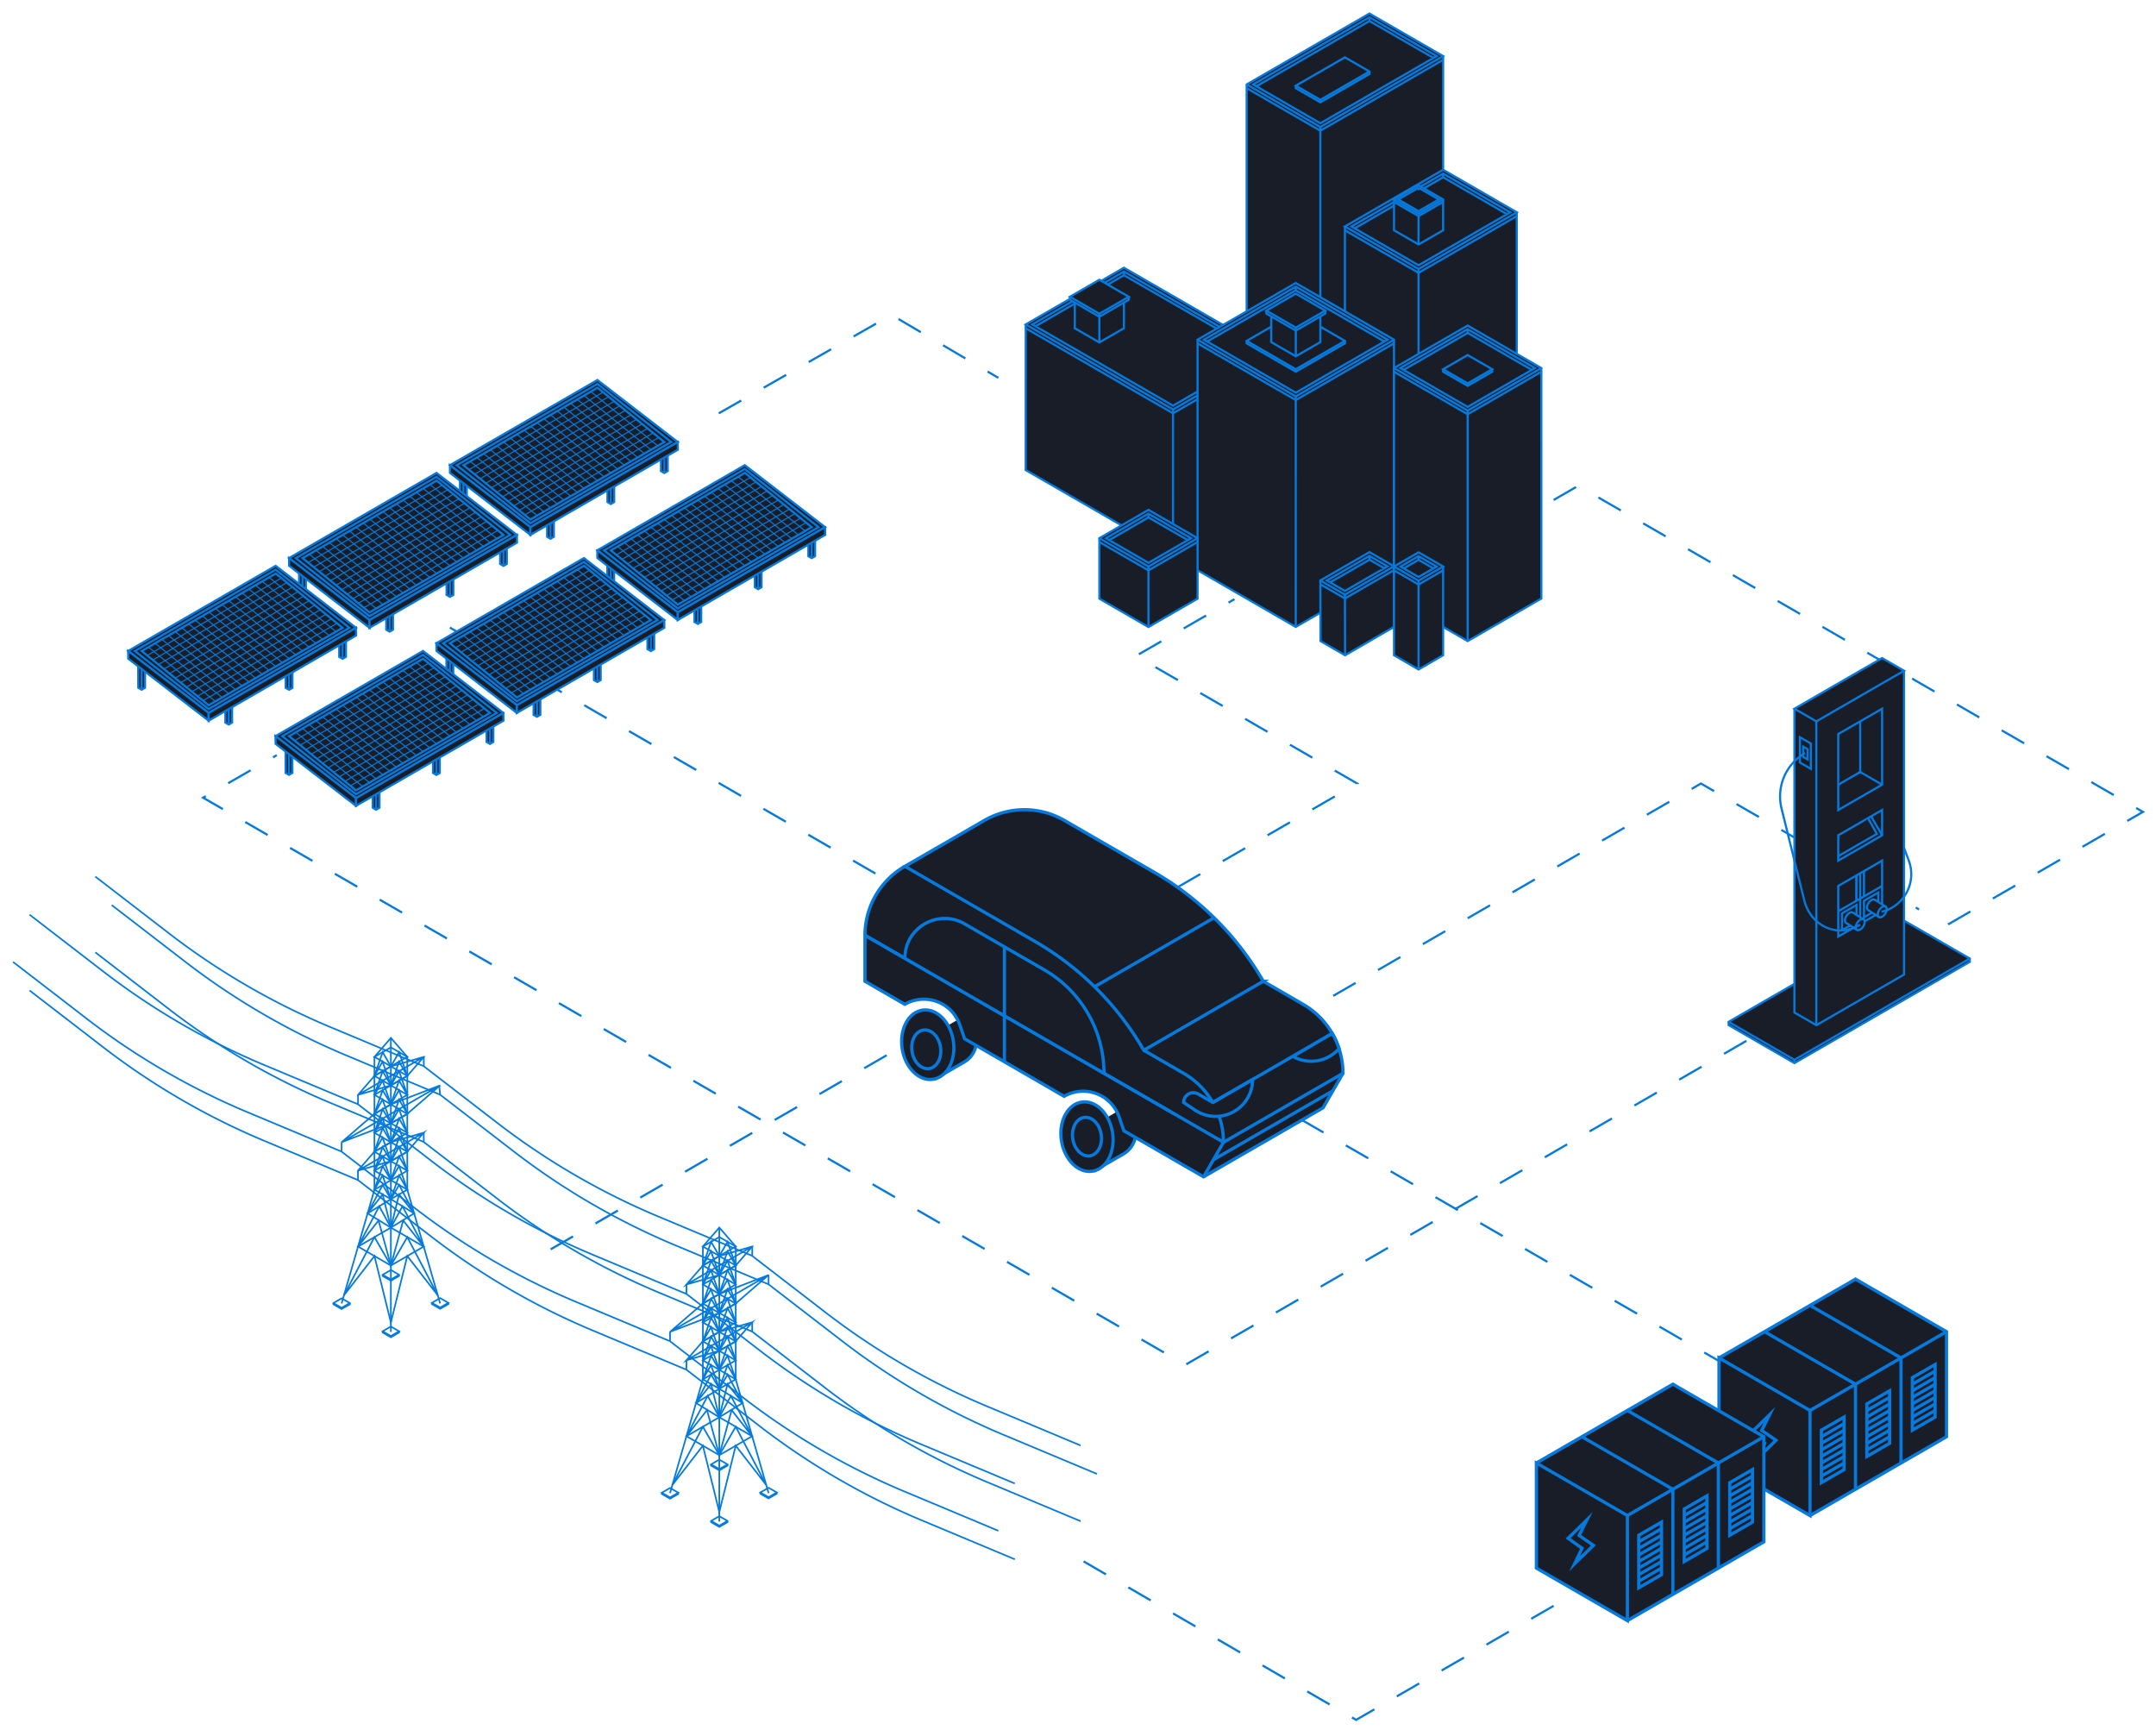 <svg id="Final_Illustrations_copy" data-name="Final Illustrations copy" xmlns="http://www.w3.org/2000/svg" viewBox="0 0 2000 1610.6"><defs><style>.cls-1,.cls-2,.cls-6,.cls-7{fill:none;}.cls-1,.cls-2,.cls-3,.cls-4,.cls-5,.cls-6,.cls-7{stroke:#057adc;stroke-miterlimit:10;}.cls-1,.cls-3,.cls-7{stroke-width:2px;}.cls-1{stroke-dasharray:24;}.cls-2{stroke-width:1.5px;}.cls-3,.cls-4,.cls-5{fill:#181d28;}.cls-5,.cls-6{stroke-width:3px;}</style></defs><line class="cls-1" x1="417.29" y1="582.17" x2="1626.28" y2="1280.87"/><polyline class="cls-1" points="510.8 1158.95 1258.97 726.81 1053.76 608.47 1145.14 555.83"/><polyline class="cls-1" points="1236.75 923.8 1577.87 726.84 1780.18 843.65"/><polyline class="cls-1" points="666.75 383.42 826.92 292.08 926.12 350.52"/><polyline class="cls-1" points="1441.2 463.8 1463.98 450.65 1987.87 753.14 1099.56 1266.07 188.42 739.99 256.75 700.53"/><polyline class="cls-1" points="1441.2 1489.65 1258 1595.43 985.64 1437.04"/><polygon class="cls-2" points="347.35 980.41 362.59 971.61 377.82 980.41 362.59 989.2 347.35 980.41"/><polyline class="cls-2" points="408.29 1209.15 377.82 1103.6 377.82 980.41 362.59 962.82 347.35 980.41 347.35 1103.6 316.89 1209.15"/><line class="cls-2" x1="362.59" y1="962.81" x2="362.59" y2="1235.54"/><polygon class="cls-2" points="347.35 998.05 362.59 989.25 377.82 998.05 362.59 1006.85 347.35 998.05"/><polygon class="cls-2" points="347.35 1103.6 362.59 1094.8 377.82 1103.6 362.59 1112.39 347.35 1103.6"/><polygon class="cls-2" points="347.35 1015.64 362.59 1006.85 377.82 1015.64 362.59 1024.44 347.35 1015.64"/><polygon class="cls-2" points="347.35 1033.34 362.59 1024.54 377.82 1033.34 362.59 1042.13 347.35 1033.34"/><polygon class="cls-2" points="347.35 1050.82 362.59 1042.03 377.82 1050.82 362.59 1059.62 347.35 1050.82"/><polygon class="cls-2" points="347.35 1068.41 362.59 1059.62 377.82 1068.41 362.59 1077.21 347.35 1068.41"/><polygon class="cls-2" points="347.35 1086.01 362.59 1077.21 377.82 1086.01 362.59 1094.8 347.35 1086.01"/><polygon class="cls-2" points="362.59 1112.39 341.01 1125.59 362.59 1138.78 384.17 1125.59 362.59 1112.39"/><polygon class="cls-2" points="377.82 998.05 370.2 984.8 362.59 1006.85 354.88 984.8 347.35 998.05 354.97 976.06 362.59 989.25 370.2 976.01 377.82 998.05"/><polygon class="cls-2" points="377.82 1015.64 370.2 1002.4 362.59 1024.44 354.88 1002.4 347.35 1015.64 354.97 993.65 362.59 1006.85 370.2 993.6 377.82 1015.64"/><polygon class="cls-2" points="377.82 1033.26 370.2 1020.01 362.59 1042.05 354.88 1020.01 347.35 1033.26 354.97 1011.27 362.59 1024.46 370.2 1011.22 377.82 1033.26"/><polygon class="cls-2" points="377.82 1050.85 370.2 1037.61 362.59 1059.64 354.88 1037.61 347.35 1050.85 354.97 1028.86 362.59 1042.05 370.2 1028.81 377.82 1050.85"/><polygon class="cls-2" points="377.82 1068.44 370.2 1055.2 362.59 1077.24 354.88 1055.2 347.35 1068.44 354.97 1046.45 362.59 1059.64 370.2 1046.4 377.82 1068.44"/><polygon class="cls-2" points="377.82 1086.03 370.2 1072.79 362.59 1094.83 354.88 1072.79 347.35 1086.03 354.97 1064.04 362.59 1077.24 370.2 1063.99 377.82 1086.03"/><polygon class="cls-2" points="377.82 1103.62 370.2 1090.38 362.59 1112.42 354.88 1090.38 347.35 1103.62 354.97 1081.63 362.59 1094.83 370.2 1081.58 377.82 1103.62"/><polygon class="cls-2" points="362.59 1138.78 332.12 1156.37 362.59 1173.96 393.05 1156.37 362.59 1138.78"/><polygon class="cls-2" points="384.17 1125.59 370.2 1108 362.59 1138.78 354.97 1108 341.01 1125.59 355.01 1099.17 362.59 1112.42 370.25 1099.17 384.17 1125.59"/><polygon class="cls-2" points="393.05 1156.37 374.01 1132.18 362.59 1173.96 351.16 1132.18 332.12 1156.37 351.82 1118.98 362.59 1138.78 373.36 1118.98 393.05 1156.37"/><polygon class="cls-2" points="406.11 1201.61 377.82 1165.17 362.59 1226.74 347.35 1165.17 319.06 1201.61 347.35 1147.58 362.59 1173.96 377.82 1147.58 406.11 1201.61"/><polyline class="cls-2" points="309.27 1208.78 309.27 1209.94 316.89 1214.34 324.5 1209.94 324.5 1208.78"/><polygon class="cls-2" points="316.89 1204.39 309.27 1208.78 309.27 1208.79 316.89 1213.18 324.5 1208.79 324.5 1208.78 316.89 1204.39"/><line class="cls-2" x1="316.89" y1="1214.34" x2="316.89" y2="1213.18"/><polyline class="cls-2" points="400.67 1208.57 400.67 1209.73 408.29 1214.12 415.9 1209.73 415.9 1208.57"/><polygon class="cls-2" points="408.29 1204.17 400.67 1208.57 400.67 1208.57 408.29 1212.97 415.9 1208.57 415.9 1208.57 408.29 1204.17"/><line class="cls-2" x1="408.29" y1="1214.12" x2="408.29" y2="1212.97"/><polyline class="cls-2" points="354.97 1234.96 354.97 1236.11 362.59 1240.51 370.2 1236.11 370.2 1234.96"/><polygon class="cls-2" points="362.59 1230.56 354.97 1234.96 354.97 1234.96 362.59 1239.36 370.2 1234.96 370.2 1234.96 362.59 1230.56"/><line class="cls-2" x1="362.59" y1="1240.51" x2="362.59" y2="1239.36"/><polyline class="cls-2" points="354.97 1182.51 354.97 1183.67 362.59 1188.07 370.2 1183.67 370.2 1182.51"/><polygon class="cls-2" points="362.59 1178.12 354.97 1182.51 354.97 1182.52 362.59 1186.91 370.2 1182.52 370.2 1182.51 362.59 1178.12"/><line class="cls-2" x1="362.59" y1="1188.07" x2="362.59" y2="1186.91"/><polyline class="cls-2" points="332.12 1015.64 362.59 1006.85 377.82 998.05 393.14 980.41 393.13 980.41 332.13 1015.64 332.13 1015.63 347.35 998.05 362.59 989.25 393.14 980.41"/><line class="cls-2" x1="393.14" y1="980.41" x2="393.14" y2="989.2"/><line class="cls-2" x1="332.12" y1="1024.54" x2="332.13" y2="1015.64"/><polyline class="cls-2" points="332.07 1085.93 362.54 1077.13 377.78 1068.34 393.09 1050.7 393.09 1050.7 332.08 1085.93 332.08 1085.92 347.31 1068.34 362.54 1059.54 393.1 1050.7"/><line class="cls-2" x1="393.1" y1="1059.49" x2="393.1" y2="1050.7"/><line class="cls-2" x1="332.08" y1="1094.83" x2="332.08" y2="1085.93"/><polyline class="cls-2" points="408.29 1006.85 362.59 1024.44 347.35 1033.26 316.89 1059.57 408.29 1006.85 377.82 1033.26 362.59 1042.05 316.89 1059.57"/><line class="cls-2" x1="316.89" y1="1068.42" x2="316.89" y2="1059.45"/><line class="cls-2" x1="408.29" y1="1015.64" x2="407.38" y2="1006.84"/><polygon class="cls-2" points="652.02 1156.32 667.26 1147.53 682.49 1156.32 667.26 1165.12 652.02 1156.32"/><polyline class="cls-2" points="712.96 1385.06 682.49 1279.52 682.49 1156.32 667.26 1138.73 652.02 1156.32 652.02 1279.52 621.55 1385.06"/><line class="cls-2" x1="667.26" y1="1138.73" x2="667.26" y2="1411.45"/><polygon class="cls-2" points="652.02 1173.96 667.26 1165.17 682.49 1173.96 667.26 1182.76 652.02 1173.96"/><polygon class="cls-2" points="652.02 1279.52 667.26 1270.72 682.49 1279.52 667.26 1288.31 652.02 1279.52"/><polygon class="cls-2" points="652.02 1191.56 667.26 1182.76 682.49 1191.56 667.26 1200.35 652.02 1191.56"/><polygon class="cls-2" points="652.02 1209.25 667.26 1200.45 682.49 1209.25 667.26 1218.05 652.02 1209.25"/><polygon class="cls-2" points="652.02 1226.74 667.26 1217.94 682.49 1226.74 667.26 1235.54 652.02 1226.74"/><polygon class="cls-2" points="652.02 1244.33 667.26 1235.54 682.49 1244.33 667.26 1253.13 652.02 1244.33"/><polygon class="cls-2" points="652.02 1261.92 667.26 1253.13 682.49 1261.92 667.26 1270.72 652.02 1261.92"/><polygon class="cls-2" points="667.26 1288.31 645.67 1301.5 667.26 1314.7 688.84 1301.5 667.26 1288.31"/><polygon class="cls-2" points="682.49 1173.96 674.87 1160.72 667.26 1182.76 659.55 1160.72 652.02 1173.96 659.64 1151.98 667.26 1165.17 674.87 1151.92 682.49 1173.96"/><polygon class="cls-2" points="682.49 1191.56 674.87 1178.31 667.26 1200.35 659.55 1178.31 652.02 1191.56 659.64 1169.57 667.26 1182.76 674.87 1169.52 682.49 1191.56"/><polygon class="cls-2" points="682.49 1209.17 674.87 1195.93 667.26 1217.97 659.55 1195.93 652.02 1209.17 659.64 1187.18 667.26 1200.38 674.87 1187.13 682.49 1209.17"/><polygon class="cls-2" points="682.49 1226.77 674.87 1213.52 667.26 1235.56 659.55 1213.52 652.02 1226.77 659.64 1204.78 667.26 1217.97 674.87 1204.72 682.49 1226.77"/><polygon class="cls-2" points="682.49 1244.36 674.87 1231.11 667.26 1253.15 659.55 1231.11 652.02 1244.36 659.64 1222.37 667.26 1235.56 674.87 1222.32 682.49 1244.36"/><polygon class="cls-2" points="682.49 1261.95 674.87 1248.7 667.26 1270.74 659.55 1248.7 652.02 1261.95 659.64 1239.96 667.26 1253.15 674.87 1239.91 682.49 1261.95"/><polygon class="cls-2" points="682.49 1279.54 674.87 1266.3 667.26 1288.34 659.55 1266.3 652.02 1279.54 659.64 1257.55 667.26 1270.74 674.87 1257.5 682.49 1279.54"/><polygon class="cls-2" points="667.26 1314.7 636.79 1332.29 667.26 1349.88 697.72 1332.29 667.26 1314.7"/><polygon class="cls-2" points="688.84 1301.5 674.87 1283.91 667.26 1314.7 659.64 1283.91 645.67 1301.5 659.68 1275.09 667.26 1288.34 674.92 1275.09 688.84 1301.5"/><polygon class="cls-2" points="697.72 1332.29 678.68 1308.1 667.26 1349.88 655.83 1308.1 636.79 1332.29 656.49 1294.89 667.26 1314.7 678.02 1294.89 697.72 1332.29"/><polygon class="cls-2" points="710.78 1377.53 682.49 1341.09 667.26 1402.66 652.02 1341.09 623.73 1377.53 652.02 1323.49 667.26 1349.88 682.49 1323.49 710.78 1377.53"/><polyline class="cls-2" points="613.94 1384.7 613.94 1385.86 621.55 1390.25 629.17 1385.86 629.17 1384.7"/><polygon class="cls-2" points="621.55 1380.3 613.94 1384.7 613.94 1384.7 621.55 1389.1 629.17 1384.7 629.17 1384.7 621.55 1380.3"/><line class="cls-2" x1="621.56" y1="1390.25" x2="621.56" y2="1389.1"/><polyline class="cls-2" points="705.34 1384.49 705.34 1385.64 712.96 1390.04 720.57 1385.64 720.57 1384.49"/><polygon class="cls-2" points="712.96 1380.09 705.34 1384.49 705.34 1384.49 712.96 1388.88 720.57 1384.49 720.57 1384.49 712.96 1380.09"/><line class="cls-2" x1="712.96" y1="1390.04" x2="712.96" y2="1388.88"/><polyline class="cls-2" points="659.64 1410.87 659.64 1412.03 667.26 1416.43 674.87 1412.03 674.87 1410.87"/><polygon class="cls-2" points="667.26 1406.48 659.64 1410.87 659.64 1410.88 667.26 1415.27 674.87 1410.88 674.87 1410.87 667.26 1406.48"/><line class="cls-2" x1="667.26" y1="1416.43" x2="667.26" y2="1415.27"/><polyline class="cls-2" points="659.64 1358.43 659.64 1359.58 667.26 1363.98 674.87 1359.58 674.87 1358.43"/><polygon class="cls-2" points="667.26 1354.03 659.64 1358.43 659.64 1358.43 667.26 1362.83 674.87 1358.43 674.87 1358.43 667.26 1354.03"/><line class="cls-2" x1="667.26" y1="1363.98" x2="667.26" y2="1362.83"/><polyline class="cls-2" points="636.79 1191.56 667.26 1182.76 682.49 1173.96 697.81 1156.33 697.8 1156.33 636.79 1191.55 636.79 1191.55 652.02 1173.96 667.26 1165.17 697.81 1156.32"/><line class="cls-2" x1="697.81" y1="1165.12" x2="697.81" y2="1156.32"/><line class="cls-2" x1="636.79" y1="1200.45" x2="636.8" y2="1191.55"/><polyline class="cls-2" points="636.74 1261.85 667.21 1253.05 682.45 1244.26 697.76 1226.62 697.76 1226.62 636.75 1261.84 636.75 1261.84 651.98 1244.26 667.21 1235.46 697.77 1226.61"/><line class="cls-2" x1="697.77" y1="1235.41" x2="697.77" y2="1226.61"/><line class="cls-2" x1="636.74" y1="1270.74" x2="636.75" y2="1261.84"/><polyline class="cls-2" points="712.96 1182.76 667.26 1200.35 652.02 1209.17 621.55 1235.49 712.96 1182.76 682.49 1209.17 667.26 1217.97 621.55 1235.49"/><line class="cls-2" x1="621.56" y1="1244.33" x2="621.56" y2="1235.36"/><line class="cls-2" x1="712.96" y1="1191.56" x2="712.96" y2="1182.61"/><path class="cls-2" d="M393.05,989.05l68.24,52.59a666.72,666.72,0,0,0,149.44,86.88l87,36.43"/><path class="cls-2" d="M332.05,1024.37,400.28,1077a666.72,666.72,0,0,0,149.44,86.88l87,36.43"/><path class="cls-2" d="M316.79,1068.25,385,1120.84a666.72,666.72,0,0,0,149.44,86.88l87,36.42"/><path class="cls-2" d="M332.05,1094.7l68.23,52.59a666.72,666.72,0,0,0,149.44,86.88l87,36.43"/><path class="cls-2" d="M393.05,1059.35l68.24,52.59a666.37,666.37,0,0,0,149.44,86.89l87,36.42"/><path class="cls-2" d="M408.29,1015.5l68.23,52.59A666.72,666.72,0,0,0,626,1155l87,36.43"/><path class="cls-2" d="M88.4,813.15l68.23,52.59a666.56,666.56,0,0,0,149.44,86.88l87,36.43"/><path class="cls-2" d="M103.63,839.6l68.24,52.59a666.11,666.11,0,0,0,149.44,86.88l87,36.43"/><path class="cls-2" d="M88.44,883.45l68.24,52.6a666.49,666.49,0,0,0,149.44,86.88l87,36.42"/><path class="cls-2" d="M27.43,918.8l68.23,52.59a666.72,666.72,0,0,0,149.44,86.88l87,36.43"/><path class="cls-2" d="M12.13,892.35l68.24,52.59a666.49,666.49,0,0,0,149.44,86.88l87,36.43"/><path class="cls-2" d="M27.39,848.47l68.24,52.59a666.49,666.49,0,0,0,149.44,86.88l87,36.43"/><path class="cls-2" d="M697.71,1165l68.23,52.59a666.72,666.72,0,0,0,149.44,86.88l87,36.43"/><path class="cls-2" d="M712.94,1191.4,781.18,1244a666.49,666.49,0,0,0,149.44,86.88l87,36.43"/><path class="cls-2" d="M697.75,1235.25,766,1287.84a666.53,666.53,0,0,0,149.44,86.89l87,36.42"/><path class="cls-2" d="M636.74,1270.6,705,1323.19a666.72,666.72,0,0,0,149.44,86.88l87,36.43"/><path class="cls-2" d="M621.44,1244.14l68.24,52.6a666.49,666.49,0,0,0,149.44,86.88l87,36.42"/><path class="cls-2" d="M636.7,1200.27l68.23,52.59a666.72,666.72,0,0,0,149.44,86.88l87,36.42"/><polyline class="cls-3" points="426.69 445.79 426.76 465.64 429.87 467.44 432.98 465.64 432.98 450.64"/><line class="cls-3" x1="429.87" y1="467.44" x2="429.87" y2="448.24"/><polyline class="cls-3" points="507.55 487.19 507.55 497.96 510.66 499.75 513.77 497.96 513.77 483.6"/><line class="cls-3" x1="510.66" y1="499.75" x2="510.66" y2="485.39"/><polyline class="cls-3" points="613.17 426.15 613.17 436.96 616.28 438.75 619.39 436.96 619.39 422.56"/><line class="cls-3" x1="616.28" y1="438.76" x2="616.28" y2="424.35"/><polyline class="cls-3" points="563.52 454.87 563.52 465.72 566.63 467.52 569.74 465.72 569.74 451.28"/><line class="cls-3" x1="566.63" y1="467.52" x2="566.63" y2="453.14"/><polygon class="cls-3" points="492.04 489.03 417.39 431.53 417.39 431.53 554.19 352.54 628.72 410.04 628.72 410.04 492.04 489.03"/><polygon class="cls-3" points="417.39 431.53 417.46 438.67 492.01 496.16 492.01 496.16 492.04 489.03 417.39 431.53 417.39 431.53"/><polygon class="cls-3" points="492.01 496.16 492.04 489.03 628.72 410.04 628.72 410.04 628.81 417.17 492.01 496.16 492.01 496.16"/><polygon class="cls-3" points="423.61 431.59 492.01 485.39 622.59 409.99 554.19 356.13 423.61 431.59"/><polygon class="cls-3" points="429.91 431.59 492.04 481.88 616.28 410.04 554.27 359.68 429.91 431.59"/><line class="cls-4" x1="548.08" y1="363.25" x2="610.16" y2="413.58"/><line class="cls-4" x1="436.21" y1="427.94" x2="498.23" y2="478.3"/><line class="cls-4" x1="442.42" y1="424.35" x2="504.44" y2="474.62"/><line class="cls-4" x1="448.63" y1="420.76" x2="510.66" y2="471.11"/><line class="cls-4" x1="454.84" y1="417.17" x2="517.01" y2="467.44"/><line class="cls-4" x1="461.07" y1="413.6" x2="523.1" y2="463.92"/><line class="cls-4" x1="467.22" y1="410.04" x2="529.43" y2="460.26"/><line class="cls-4" x1="473.47" y1="406.4" x2="535.54" y2="456.73"/><line class="cls-4" x1="479.57" y1="402.87" x2="541.75" y2="453.13"/><line class="cls-4" x1="486.51" y1="399.22" x2="547.97" y2="449.54"/><line class="cls-4" x1="492.43" y1="395.44" x2="554.27" y2="445.9"/><line class="cls-4" x1="498.32" y1="392.1" x2="560.41" y2="442.35"/><line class="cls-4" x1="504.51" y1="388.45" x2="566.69" y2="438.75"/><line class="cls-4" x1="510.72" y1="384.86" x2="572.89" y2="435.15"/><line class="cls-4" x1="517.01" y1="381.27" x2="579.15" y2="431.59"/><line class="cls-4" x1="523.35" y1="377.85" x2="585.22" y2="428"/><line class="cls-4" x1="529.43" y1="374.15" x2="591.5" y2="424.38"/><line class="cls-4" x1="535.6" y1="370.62" x2="597.72" y2="420.77"/><line class="cls-4" x1="541.75" y1="366.91" x2="603.85" y2="417.22"/><line class="cls-4" x1="435.02" y1="435.72" x2="559.44" y2="363.88"/><line class="cls-4" x1="440.19" y1="439.91" x2="564.49" y2="368.14"/><line class="cls-4" x1="445.37" y1="444.1" x2="569.77" y2="372.27"/><line class="cls-4" x1="450.55" y1="448.29" x2="574.94" y2="376.47"/><line class="cls-4" x1="455.73" y1="452.48" x2="580.11" y2="380.66"/><line class="cls-4" x1="461.01" y1="456.61" x2="585.22" y2="384.9"/><line class="cls-4" x1="466.08" y1="460.87" x2="590.45" y2="389.06"/><line class="cls-4" x1="471.26" y1="465.06" x2="595.61" y2="393.26"/><line class="cls-4" x1="476.46" y1="469.27" x2="600.78" y2="397.45"/><line class="cls-4" x1="481.61" y1="473.44" x2="605.95" y2="401.65"/><line class="cls-4" x1="486.79" y1="477.63" x2="611.12" y2="405.85"/><polyline class="cls-3" points="277.45 531.96 277.52 551.82 280.63 553.61 283.74 551.82 283.74 536.81"/><line class="cls-3" x1="280.63" y1="553.61" x2="280.63" y2="534.41"/><polyline class="cls-3" points="358.31 573.36 358.31 584.13 361.42 585.92 364.53 584.13 364.53 569.77"/><line class="cls-3" x1="361.42" y1="585.92" x2="361.42" y2="571.57"/><polyline class="cls-3" points="463.93 512.32 463.93 523.13 467.04 524.93 470.15 523.13 470.15 508.73"/><line class="cls-3" x1="467.04" y1="524.93" x2="467.04" y2="510.53"/><polyline class="cls-3" points="414.28 541.04 414.28 551.89 417.39 553.69 420.5 551.89 420.5 537.45"/><line class="cls-3" x1="417.39" y1="553.69" x2="417.39" y2="539.31"/><polygon class="cls-3" points="342.8 575.21 268.15 517.7 268.15 517.7 404.95 438.72 479.48 496.21 479.48 496.21 342.8 575.21"/><polygon class="cls-3" points="268.15 517.7 268.22 524.84 342.77 582.33 342.77 582.33 342.8 575.21 268.15 517.7 268.15 517.7"/><polygon class="cls-3" points="342.77 582.33 342.8 575.21 479.48 496.21 479.48 496.21 479.57 503.34 342.77 582.34 342.77 582.33"/><polygon class="cls-3" points="274.37 517.76 342.77 571.56 473.35 496.16 404.95 442.31 274.37 517.76"/><polygon class="cls-3" points="280.67 517.76 342.8 568.05 467.04 496.21 405.03 445.85 280.67 517.76"/><line class="cls-4" x1="398.84" y1="449.42" x2="460.92" y2="499.75"/><line class="cls-4" x1="286.97" y1="514.12" x2="348.99" y2="564.47"/><line class="cls-4" x1="293.18" y1="510.53" x2="355.2" y2="560.79"/><line class="cls-4" x1="299.39" y1="506.93" x2="361.42" y2="557.28"/><line class="cls-4" x1="305.6" y1="503.34" x2="367.77" y2="553.61"/><line class="cls-4" x1="311.83" y1="499.77" x2="373.86" y2="550.09"/><line class="cls-4" x1="317.98" y1="496.21" x2="380.19" y2="546.43"/><line class="cls-4" x1="324.23" y1="492.57" x2="386.3" y2="542.9"/><line class="cls-4" x1="330.33" y1="489.04" x2="392.51" y2="539.3"/><line class="cls-4" x1="337.27" y1="485.39" x2="398.73" y2="535.71"/><line class="cls-4" x1="343.19" y1="481.61" x2="405.03" y2="532.07"/><line class="cls-4" x1="349.08" y1="478.27" x2="411.17" y2="528.52"/><line class="cls-4" x1="355.27" y1="474.62" x2="417.45" y2="524.92"/><line class="cls-4" x1="361.48" y1="471.03" x2="423.65" y2="521.32"/><line class="cls-4" x1="367.77" y1="467.44" x2="429.91" y2="517.76"/><line class="cls-4" x1="374.11" y1="464.02" x2="435.98" y2="514.17"/><line class="cls-4" x1="380.19" y1="460.32" x2="442.26" y2="510.55"/><line class="cls-4" x1="386.36" y1="456.79" x2="448.48" y2="506.94"/><line class="cls-4" x1="392.51" y1="453.08" x2="454.61" y2="503.39"/><line class="cls-4" x1="285.78" y1="521.89" x2="410.2" y2="450.05"/><line class="cls-4" x1="290.95" y1="526.08" x2="415.25" y2="454.31"/><line class="cls-4" x1="296.13" y1="530.27" x2="420.53" y2="458.44"/><line class="cls-4" x1="301.31" y1="534.46" x2="425.7" y2="462.64"/><line class="cls-4" x1="306.49" y1="538.65" x2="430.87" y2="466.84"/><line class="cls-4" x1="311.77" y1="542.79" x2="435.98" y2="471.07"/><line class="cls-4" x1="316.84" y1="547.04" x2="441.2" y2="475.23"/><line class="cls-4" x1="322.02" y1="551.23" x2="446.37" y2="479.43"/><line class="cls-4" x1="327.22" y1="555.44" x2="451.54" y2="483.62"/><line class="cls-4" x1="332.37" y1="559.61" x2="456.71" y2="487.82"/><line class="cls-4" x1="337.55" y1="563.8" x2="461.88" y2="492.02"/><polyline class="cls-3" points="128.21 618.14 128.28 638 131.39 639.79 134.5 638 134.5 622.99"/><line class="cls-3" x1="131.39" y1="639.79" x2="131.39" y2="620.59"/><polyline class="cls-3" points="209.07 659.54 209.07 670.31 212.18 672.11 215.29 670.31 215.29 655.95"/><line class="cls-3" x1="212.18" y1="672.11" x2="212.18" y2="657.75"/><polyline class="cls-3" points="314.69 598.5 314.69 609.31 317.8 611.11 320.91 609.31 320.91 594.91"/><line class="cls-3" x1="317.8" y1="611.11" x2="317.8" y2="596.71"/><polyline class="cls-3" points="265.04 627.23 265.04 638.08 268.15 639.87 271.26 638.08 271.26 623.63"/><line class="cls-3" x1="268.15" y1="639.87" x2="268.15" y2="625.49"/><polygon class="cls-3" points="193.56 661.39 118.91 603.88 118.91 603.88 255.71 524.9 330.24 582.39 330.24 582.39 193.56 661.39"/><polygon class="cls-3" points="118.91 603.88 118.98 611.02 193.53 668.51 193.53 668.51 193.56 661.39 118.91 603.88 118.91 603.88"/><polygon class="cls-3" points="193.53 668.51 193.56 661.39 330.24 582.39 330.24 582.39 330.33 589.52 193.53 668.52 193.53 668.51"/><polygon class="cls-3" points="125.13 603.94 193.53 657.74 324.11 582.34 255.71 528.49 125.13 603.94"/><polygon class="cls-3" points="131.43 603.94 193.56 654.23 317.8 582.39 255.79 532.03 131.43 603.94"/><line class="cls-4" x1="249.6" y1="535.6" x2="311.67" y2="585.93"/><line class="cls-4" x1="137.73" y1="600.3" x2="199.74" y2="650.65"/><line class="cls-4" x1="143.94" y1="596.71" x2="205.96" y2="646.97"/><line class="cls-4" x1="150.15" y1="593.12" x2="212.18" y2="643.46"/><line class="cls-4" x1="156.36" y1="589.53" x2="218.53" y2="639.79"/><line class="cls-4" x1="162.59" y1="585.95" x2="224.62" y2="636.27"/><line class="cls-4" x1="168.74" y1="582.39" x2="230.95" y2="632.61"/><line class="cls-4" x1="174.99" y1="578.75" x2="237.05" y2="629.08"/><line class="cls-4" x1="181.09" y1="575.22" x2="243.27" y2="625.48"/><line class="cls-4" x1="188.03" y1="571.57" x2="249.49" y2="621.89"/><line class="cls-4" x1="193.95" y1="567.79" x2="255.79" y2="618.25"/><line class="cls-4" x1="199.84" y1="564.45" x2="261.93" y2="614.7"/><line class="cls-4" x1="206.03" y1="560.8" x2="268.21" y2="611.1"/><line class="cls-4" x1="212.24" y1="557.21" x2="274.41" y2="607.5"/><line class="cls-4" x1="218.53" y1="553.62" x2="280.67" y2="603.94"/><line class="cls-4" x1="224.87" y1="550.2" x2="286.74" y2="600.35"/><line class="cls-4" x1="230.95" y1="546.5" x2="293.02" y2="596.73"/><line class="cls-4" x1="237.12" y1="542.98" x2="299.24" y2="593.13"/><line class="cls-4" x1="243.27" y1="539.26" x2="305.37" y2="589.57"/><line class="cls-4" x1="136.54" y1="608.07" x2="260.96" y2="536.23"/><line class="cls-4" x1="141.71" y1="612.26" x2="266.01" y2="540.49"/><line class="cls-4" x1="146.89" y1="616.45" x2="271.29" y2="544.62"/><line class="cls-4" x1="152.07" y1="620.64" x2="276.46" y2="548.82"/><line class="cls-4" x1="157.25" y1="624.84" x2="281.63" y2="553.02"/><line class="cls-4" x1="162.53" y1="628.97" x2="286.74" y2="557.25"/><line class="cls-4" x1="167.6" y1="633.22" x2="291.96" y2="561.41"/><line class="cls-4" x1="172.78" y1="637.41" x2="297.13" y2="565.61"/><line class="cls-4" x1="177.98" y1="641.62" x2="302.3" y2="569.8"/><line class="cls-4" x1="183.13" y1="645.79" x2="307.47" y2="574"/><line class="cls-4" x1="188.31" y1="649.98" x2="312.63" y2="578.2"/><polyline class="cls-3" points="563.39 524.77 563.46 544.63 566.57 546.42 569.67 544.63 569.67 529.62"/><line class="cls-3" x1="566.57" y1="546.42" x2="566.57" y2="527.22"/><polyline class="cls-3" points="644.25 566.17 644.25 576.94 647.36 578.73 650.47 576.94 650.47 562.58"/><line class="cls-3" x1="647.36" y1="578.73" x2="647.36" y2="564.37"/><polyline class="cls-3" points="749.87 505.13 749.87 515.94 752.98 517.74 756.09 515.94 756.09 501.54"/><line class="cls-3" x1="752.98" y1="517.74" x2="752.98" y2="503.33"/><polyline class="cls-3" points="700.22 533.85 700.22 544.7 703.32 546.5 706.43 544.7 706.43 530.26"/><line class="cls-3" x1="703.32" y1="546.5" x2="703.32" y2="532.12"/><polygon class="cls-3" points="628.73 568.01 554.09 510.51 554.09 510.51 690.89 431.52 765.41 489.02 765.41 489.02 628.73 568.01"/><polygon class="cls-3" points="554.08 510.51 554.16 517.65 628.7 575.14 628.71 575.14 628.73 568.01 554.09 510.51 554.08 510.51"/><polygon class="cls-3" points="628.71 575.14 628.73 568.01 765.41 489.02 765.42 489.02 765.51 496.15 628.71 575.14 628.71 575.14"/><polygon class="cls-3" points="560.3 510.57 628.7 564.37 759.29 488.97 690.88 435.12 560.3 510.57"/><polygon class="cls-3" points="566.61 510.57 628.73 560.86 752.98 489.02 690.97 438.66 566.61 510.57"/><line class="cls-4" x1="684.78" y1="442.23" x2="746.85" y2="492.56"/><line class="cls-4" x1="572.91" y1="506.92" x2="634.92" y2="557.28"/><line class="cls-4" x1="579.12" y1="503.33" x2="641.14" y2="553.6"/><line class="cls-4" x1="585.33" y1="499.74" x2="647.36" y2="550.09"/><line class="cls-4" x1="591.54" y1="496.15" x2="653.71" y2="546.42"/><line class="cls-4" x1="597.77" y1="492.58" x2="659.8" y2="542.9"/><line class="cls-4" x1="603.92" y1="489.02" x2="666.13" y2="539.24"/><line class="cls-4" x1="610.16" y1="485.38" x2="672.23" y2="535.71"/><line class="cls-4" x1="616.27" y1="481.85" x2="678.45" y2="532.11"/><line class="cls-4" x1="623.21" y1="478.2" x2="684.67" y2="528.52"/><line class="cls-4" x1="629.12" y1="474.42" x2="690.96" y2="524.88"/><line class="cls-4" x1="635.02" y1="471.08" x2="697.11" y2="521.33"/><line class="cls-4" x1="641.21" y1="467.43" x2="703.38" y2="517.73"/><line class="cls-4" x1="647.42" y1="463.84" x2="709.59" y2="514.13"/><line class="cls-4" x1="653.71" y1="460.25" x2="715.85" y2="510.57"/><line class="cls-4" x1="660.04" y1="456.83" x2="721.91" y2="506.98"/><line class="cls-4" x1="666.13" y1="453.13" x2="728.2" y2="503.36"/><line class="cls-4" x1="672.3" y1="449.6" x2="734.42" y2="499.75"/><line class="cls-4" x1="678.45" y1="445.89" x2="740.55" y2="496.2"/><line class="cls-4" x1="571.71" y1="514.7" x2="696.14" y2="442.86"/><line class="cls-4" x1="576.89" y1="518.89" x2="701.19" y2="447.12"/><line class="cls-4" x1="582.07" y1="523.08" x2="706.47" y2="451.25"/><line class="cls-4" x1="587.25" y1="527.27" x2="711.64" y2="455.45"/><line class="cls-4" x1="592.42" y1="531.46" x2="716.81" y2="459.64"/><line class="cls-4" x1="597.7" y1="535.6" x2="721.91" y2="463.88"/><line class="cls-4" x1="602.78" y1="539.85" x2="727.14" y2="468.04"/><line class="cls-4" x1="607.96" y1="544.04" x2="732.31" y2="472.24"/><line class="cls-4" x1="613.16" y1="548.25" x2="737.48" y2="476.43"/><line class="cls-4" x1="618.31" y1="552.42" x2="742.65" y2="480.63"/><line class="cls-4" x1="623.49" y1="556.61" x2="747.81" y2="484.83"/><polyline class="cls-3" points="414.15 610.94 414.22 630.8 417.33 632.59 420.44 630.8 420.44 615.79"/><line class="cls-3" x1="417.33" y1="632.59" x2="417.33" y2="613.39"/><polyline class="cls-3" points="495.01 652.34 495.01 663.11 498.12 664.91 501.23 663.11 501.23 648.75"/><line class="cls-3" x1="498.12" y1="664.91" x2="498.12" y2="650.55"/><polyline class="cls-3" points="600.63 591.3 600.63 602.11 603.74 603.91 606.85 602.11 606.85 587.71"/><line class="cls-3" x1="603.74" y1="603.91" x2="603.74" y2="589.51"/><polyline class="cls-3" points="550.98 620.02 550.98 630.87 554.08 632.67 557.19 630.87 557.19 616.43"/><line class="cls-3" x1="554.08" y1="632.67" x2="554.08" y2="618.29"/><polygon class="cls-3" points="479.49 654.18 404.85 596.68 404.85 596.68 541.65 517.7 616.17 575.19 616.17 575.19 479.49 654.18"/><polygon class="cls-3" points="404.84 596.68 404.92 603.82 479.46 661.32 479.47 661.31 479.49 654.18 404.85 596.68 404.84 596.68"/><polygon class="cls-3" points="479.47 661.32 479.49 654.18 616.17 575.19 616.18 575.2 616.27 582.33 479.47 661.32 479.47 661.32"/><polygon class="cls-3" points="411.06 596.74 479.46 650.54 610.05 575.14 541.64 521.29 411.06 596.74"/><polygon class="cls-3" points="417.37 596.74 479.49 647.03 603.74 575.19 541.72 524.83 417.37 596.74"/><line class="cls-4" x1="535.54" y1="528.4" x2="597.61" y2="578.73"/><line class="cls-4" x1="423.67" y1="593.1" x2="485.68" y2="643.45"/><line class="cls-4" x1="429.88" y1="589.51" x2="491.9" y2="639.77"/><line class="cls-4" x1="436.09" y1="585.92" x2="498.12" y2="636.26"/><line class="cls-4" x1="442.3" y1="582.32" x2="504.47" y2="632.59"/><line class="cls-4" x1="448.53" y1="578.75" x2="510.56" y2="629.07"/><line class="cls-4" x1="454.68" y1="575.19" x2="516.89" y2="625.41"/><line class="cls-4" x1="460.92" y1="571.55" x2="522.99" y2="621.88"/><line class="cls-4" x1="467.03" y1="568.02" x2="529.21" y2="618.28"/><line class="cls-4" x1="473.97" y1="564.37" x2="535.43" y2="614.69"/><line class="cls-4" x1="479.88" y1="560.59" x2="541.72" y2="611.05"/><line class="cls-4" x1="485.78" y1="557.25" x2="547.87" y2="607.5"/><line class="cls-4" x1="491.97" y1="553.6" x2="554.14" y2="603.9"/><line class="cls-4" x1="498.18" y1="550.01" x2="560.35" y2="600.3"/><line class="cls-4" x1="504.47" y1="546.42" x2="566.61" y2="596.74"/><line class="cls-4" x1="510.8" y1="543" x2="572.67" y2="593.15"/><line class="cls-4" x1="516.89" y1="539.3" x2="578.96" y2="589.53"/><line class="cls-4" x1="523.06" y1="535.78" x2="585.18" y2="585.93"/><line class="cls-4" x1="529.21" y1="532.06" x2="591.31" y2="582.37"/><line class="cls-4" x1="422.47" y1="600.87" x2="546.9" y2="529.03"/><line class="cls-4" x1="427.65" y1="605.06" x2="551.95" y2="533.29"/><line class="cls-4" x1="432.83" y1="609.25" x2="557.23" y2="537.42"/><line class="cls-4" x1="438.01" y1="613.44" x2="562.4" y2="541.62"/><line class="cls-4" x1="443.18" y1="617.64" x2="567.57" y2="545.82"/><line class="cls-4" x1="448.46" y1="621.77" x2="572.67" y2="550.05"/><line class="cls-4" x1="453.54" y1="626.02" x2="577.9" y2="554.21"/><line class="cls-4" x1="458.71" y1="630.21" x2="583.07" y2="558.41"/><line class="cls-4" x1="463.92" y1="634.42" x2="588.24" y2="562.6"/><line class="cls-4" x1="469.07" y1="638.59" x2="593.4" y2="566.8"/><line class="cls-4" x1="474.25" y1="642.78" x2="598.57" y2="571"/><polyline class="cls-3" points="264.91 697.12 264.98 716.98 268.08 718.77 271.19 716.98 271.19 701.97"/><line class="cls-3" x1="268.09" y1="718.77" x2="268.09" y2="699.57"/><polyline class="cls-3" points="345.77 738.52 345.77 749.29 348.88 751.09 351.99 749.29 351.99 734.93"/><line class="cls-3" x1="348.88" y1="751.09" x2="348.88" y2="736.73"/><polyline class="cls-3" points="451.39 677.48 451.39 688.29 454.5 690.09 457.61 688.29 457.61 673.89"/><line class="cls-3" x1="454.5" y1="690.09" x2="454.5" y2="675.69"/><polyline class="cls-3" points="401.73 706.21 401.73 717.05 404.84 718.85 407.95 717.05 407.95 702.62"/><line class="cls-3" x1="404.84" y1="718.85" x2="404.84" y2="704.47"/><polygon class="cls-3" points="330.25 740.37 255.6 682.86 255.6 682.86 392.41 603.88 466.94 661.37 466.93 661.38 330.25 740.37"/><polygon class="cls-3" points="255.6 682.86 255.68 690 330.22 747.5 330.23 747.5 330.25 740.37 255.6 682.86 255.6 682.86"/><polygon class="cls-3" points="330.23 747.5 330.25 740.37 466.93 661.38 466.94 661.38 467.03 668.51 330.23 747.5 330.23 747.5"/><polygon class="cls-3" points="261.82 682.92 330.22 736.73 460.81 661.33 392.4 607.47 261.82 682.92"/><polygon class="cls-3" points="268.13 682.92 330.25 733.21 454.5 661.37 392.48 611.01 268.13 682.92"/><line class="cls-4" x1="386.3" y1="614.59" x2="448.37" y2="664.92"/><line class="cls-4" x1="274.43" y1="679.28" x2="336.44" y2="729.63"/><line class="cls-4" x1="280.64" y1="675.69" x2="342.66" y2="725.95"/><line class="cls-4" x1="286.85" y1="672.1" x2="348.88" y2="722.44"/><line class="cls-4" x1="293.06" y1="668.51" x2="355.23" y2="718.77"/><line class="cls-4" x1="299.29" y1="664.93" x2="361.32" y2="715.25"/><line class="cls-4" x1="305.44" y1="661.37" x2="367.64" y2="711.59"/><line class="cls-4" x1="311.68" y1="657.73" x2="373.75" y2="708.06"/><line class="cls-4" x1="317.79" y1="654.2" x2="379.97" y2="704.47"/><line class="cls-4" x1="324.73" y1="650.55" x2="386.19" y2="700.87"/><line class="cls-4" x1="330.64" y1="646.77" x2="392.48" y2="697.23"/><line class="cls-4" x1="336.54" y1="643.43" x2="398.63" y2="693.68"/><line class="cls-4" x1="342.73" y1="639.78" x2="404.9" y2="690.08"/><line class="cls-4" x1="348.94" y1="636.19" x2="411.1" y2="686.48"/><line class="cls-4" x1="355.23" y1="632.6" x2="417.37" y2="682.92"/><line class="cls-4" x1="361.56" y1="629.18" x2="423.43" y2="679.33"/><line class="cls-4" x1="367.64" y1="625.48" x2="429.72" y2="675.71"/><line class="cls-4" x1="373.82" y1="621.96" x2="435.94" y2="672.11"/><line class="cls-4" x1="379.97" y1="618.24" x2="442.07" y2="668.55"/><line class="cls-4" x1="273.23" y1="687.05" x2="397.66" y2="615.21"/><line class="cls-4" x1="278.41" y1="691.24" x2="402.71" y2="619.47"/><line class="cls-4" x1="283.59" y1="695.43" x2="407.99" y2="623.6"/><line class="cls-4" x1="288.76" y1="699.63" x2="413.16" y2="627.8"/><line class="cls-4" x1="293.94" y1="703.82" x2="418.33" y2="632"/><line class="cls-4" x1="299.22" y1="707.95" x2="423.43" y2="636.23"/><line class="cls-4" x1="304.3" y1="712.2" x2="428.66" y2="640.39"/><line class="cls-4" x1="309.47" y1="716.39" x2="433.83" y2="644.59"/><line class="cls-4" x1="314.68" y1="720.6" x2="439" y2="648.78"/><line class="cls-4" x1="319.83" y1="724.77" x2="444.16" y2="652.98"/><line class="cls-4" x1="325.01" y1="728.97" x2="449.33" y2="657.18"/><polyline class="cls-5" points="1594.63 1259.69 1721.24 1186.59 1805.64 1235.32 1805.64 1332.8 1679.03 1405.9"/><line class="cls-5" x1="1679.03" y1="1308.43" x2="1805.64" y2="1235.32"/><polygon class="cls-5" points="1594.63 1259.69 1594.63 1357.16 1679.03 1405.9 1679.03 1308.43 1594.63 1259.69"/><polygon class="cls-5" points="1689.58 1375.44 1689.58 1326.7 1710.68 1314.52 1710.68 1363.26 1689.58 1375.44"/><line class="cls-5" x1="1689.58" y1="1351.07" x2="1710.69" y2="1338.89"/><line class="cls-5" x1="1689.58" y1="1338.89" x2="1710.69" y2="1326.7"/><line class="cls-5" x1="1689.58" y1="1363.26" x2="1710.69" y2="1351.07"/><line class="cls-5" x1="1689.58" y1="1332.8" x2="1710.69" y2="1320.61"/><line class="cls-5" x1="1689.58" y1="1344.98" x2="1710.69" y2="1332.8"/><line class="cls-5" x1="1689.58" y1="1357.16" x2="1710.69" y2="1344.98"/><line class="cls-5" x1="1689.58" y1="1369.35" x2="1710.69" y2="1357.16"/><polygon class="cls-5" points="1731.79 1351.07 1731.79 1302.34 1752.89 1290.15 1752.89 1338.89 1731.79 1351.07"/><line class="cls-5" x1="1731.79" y1="1326.7" x2="1752.89" y2="1314.52"/><line class="cls-5" x1="1731.79" y1="1314.52" x2="1752.89" y2="1302.33"/><line class="cls-5" x1="1731.79" y1="1338.89" x2="1752.89" y2="1326.7"/><line class="cls-5" x1="1731.79" y1="1308.43" x2="1752.89" y2="1296.24"/><line class="cls-5" x1="1731.79" y1="1320.61" x2="1752.89" y2="1308.43"/><line class="cls-5" x1="1731.79" y1="1332.8" x2="1752.89" y2="1320.61"/><line class="cls-5" x1="1731.79" y1="1344.98" x2="1752.89" y2="1332.8"/><polygon class="cls-5" points="1773.99 1326.7 1773.99 1277.97 1795.09 1265.78 1795.09 1314.52 1773.99 1326.7"/><line class="cls-5" x1="1773.99" y1="1302.33" x2="1795.09" y2="1290.15"/><line class="cls-5" x1="1773.99" y1="1290.15" x2="1795.09" y2="1277.97"/><line class="cls-5" x1="1773.99" y1="1314.52" x2="1795.09" y2="1302.33"/><line class="cls-5" x1="1773.99" y1="1284.06" x2="1795.09" y2="1271.87"/><line class="cls-5" x1="1773.99" y1="1296.24" x2="1795.09" y2="1284.06"/><line class="cls-5" x1="1773.99" y1="1308.43" x2="1795.09" y2="1296.24"/><line class="cls-5" x1="1773.99" y1="1320.61" x2="1795.09" y2="1308.43"/><polyline class="cls-6" points="1636.83 1235.32 1721.24 1284.06 1721.24 1381.53"/><polyline class="cls-6" points="1679.03 1210.95 1763.44 1259.69 1763.44 1357.16"/><polygon class="cls-5" points="1641.45 1312.47 1634.26 1326.89 1647.51 1336.07 1630.1 1353.12 1636.98 1338.78 1624.04 1329.52 1641.45 1312.47"/><polyline class="cls-5" points="1425.21 1357.16 1551.82 1284.06 1636.23 1332.8 1636.23 1430.27 1509.62 1503.37"/><line class="cls-5" x1="1509.62" y1="1405.9" x2="1636.23" y2="1332.8"/><polygon class="cls-5" points="1425.21 1357.16 1425.21 1454.64 1509.62 1503.37 1509.62 1405.9 1425.21 1357.16"/><polygon class="cls-5" points="1520.17 1472.91 1520.17 1424.18 1541.27 1411.99 1541.27 1460.73 1520.17 1472.91"/><line class="cls-5" x1="1520.17" y1="1448.54" x2="1541.27" y2="1436.36"/><line class="cls-5" x1="1520.17" y1="1436.36" x2="1541.27" y2="1424.18"/><line class="cls-5" x1="1520.17" y1="1460.73" x2="1541.27" y2="1448.54"/><line class="cls-5" x1="1520.17" y1="1430.27" x2="1541.27" y2="1418.08"/><line class="cls-5" x1="1520.17" y1="1442.45" x2="1541.27" y2="1430.27"/><line class="cls-5" x1="1520.17" y1="1454.64" x2="1541.27" y2="1442.45"/><line class="cls-5" x1="1520.17" y1="1466.82" x2="1541.27" y2="1454.64"/><polygon class="cls-5" points="1562.37 1448.55 1562.37 1399.81 1583.47 1387.62 1583.47 1436.36 1562.37 1448.55"/><line class="cls-5" x1="1562.37" y1="1424.18" x2="1583.48" y2="1411.99"/><line class="cls-5" x1="1562.37" y1="1411.99" x2="1583.48" y2="1399.81"/><line class="cls-5" x1="1562.37" y1="1436.36" x2="1583.48" y2="1424.18"/><line class="cls-5" x1="1562.37" y1="1405.9" x2="1583.48" y2="1393.72"/><line class="cls-5" x1="1562.37" y1="1418.08" x2="1583.48" y2="1405.9"/><line class="cls-5" x1="1562.37" y1="1430.27" x2="1583.48" y2="1418.08"/><line class="cls-5" x1="1562.37" y1="1442.45" x2="1583.48" y2="1430.27"/><polygon class="cls-5" points="1604.58 1424.18 1604.58 1375.44 1625.68 1363.26 1625.68 1411.99 1604.58 1424.18"/><line class="cls-5" x1="1604.58" y1="1399.81" x2="1625.68" y2="1387.62"/><line class="cls-5" x1="1604.58" y1="1387.62" x2="1625.68" y2="1375.44"/><line class="cls-5" x1="1604.58" y1="1411.99" x2="1625.68" y2="1399.81"/><line class="cls-5" x1="1604.58" y1="1381.53" x2="1625.68" y2="1369.35"/><line class="cls-5" x1="1604.58" y1="1393.72" x2="1625.68" y2="1381.53"/><line class="cls-5" x1="1604.58" y1="1405.9" x2="1625.68" y2="1393.72"/><line class="cls-5" x1="1604.58" y1="1418.08" x2="1625.68" y2="1405.9"/><polyline class="cls-6" points="1467.41 1332.8 1551.82 1381.53 1551.82 1479.01"/><polyline class="cls-6" points="1509.62 1308.43 1594.03 1357.16 1594.03 1454.64"/><polygon class="cls-5" points="1472.04 1409.94 1464.85 1424.37 1478.1 1433.55 1460.69 1450.59 1467.57 1436.25 1454.63 1426.99 1472.04 1409.94"/><polyline class="cls-3" points="1156.47 78.33 1156.47 423.74 1224.81 463.19 1338.7 397.43 1338.7 52.03"/><polyline class="cls-3" points="1156.47 81.78 1224.81 121.24 1338.7 55.48"/><polygon class="cls-3" points="1156.48 78.34 1224.81 117.79 1338.69 52.03 1338.69 52.03 1270.36 12.57 1156.48 78.33 1156.48 78.34"/><polygon class="cls-3" points="1270.36 16.02 1162.45 78.34 1224.81 114.34 1332.72 52.03 1270.36 16.02"/><polyline class="cls-3" points="1329.73 53.76 1270.36 19.48 1165.44 80.06"/><line class="cls-3" x1="1270.36" y1="16.02" x2="1270.36" y2="19.48"/><line class="cls-3" x1="1224.81" y1="117.79" x2="1224.81" y2="463.19"/><polyline class="cls-3" points="1270.36 66.34 1270.36 68.63 1224.81 94.94 1202.03 81.78 1202.03 79.49"/><polygon class="cls-3" points="1247.59 53.19 1202.04 79.49 1202.04 79.49 1224.81 92.64 1270.36 66.34 1270.36 66.33 1247.59 53.19"/><line class="cls-3" x1="1224.81" y1="94.94" x2="1224.81" y2="92.64"/><polyline class="cls-3" points="1247.59 210.08 1247.59 476.65 1315.92 516.11 1407.03 463.5 1407.03 196.93"/><polyline class="cls-3" points="1407.03 200.47 1315.92 253.08 1247.59 213.62"/><polygon class="cls-3" points="1338.7 157.47 1407.03 196.93 1407.03 196.93 1315.92 249.54 1247.59 210.08 1247.59 210.08 1338.7 157.47"/><polygon class="cls-3" points="1338.7 161.01 1253.64 210.12 1315.92 246.08 1400.97 196.97 1338.7 161.01"/><polyline class="cls-3" points="1256.61 211.85 1338.7 164.45 1397.99 198.69"/><line class="cls-3" x1="1315.92" y1="249.54" x2="1315.92" y2="516.11"/><line class="cls-3" x1="1338.7" y1="161.01" x2="1338.7" y2="164.45"/><polyline class="cls-3" points="1293.14 185.04 1293.14 213.62 1315.92 226.77 1338.7 213.62 1338.7 185.04"/><line class="cls-3" x1="1315.92" y1="198.2" x2="1315.92" y2="226.77"/><polyline class="cls-3" points="1332.79 186.18 1315.92 176.44 1299.25 186.29"/><polyline class="cls-3" points="1293.14 187.32 1315.92 200.47 1338.7 187.32"/><polygon class="cls-3" points="1315.92 171.89 1293.15 185.04 1293.15 185.05 1315.92 198.19 1338.69 185.05 1338.69 185.04 1315.92 171.89"/><polygon class="cls-3" points="1315.92 174.16 1297.08 185.04 1315.92 195.92 1334.76 185.04 1315.92 174.16"/><line class="cls-3" x1="1315.92" y1="174.16" x2="1315.92" y2="176.44"/><polyline class="cls-3" points="951.49 300.97 951.46 436.03 1088.15 514.95 1179.26 462.33 1179.26 327.28"/><polyline class="cls-3" points="1179.26 330.81 1088.15 383.42 951.48 304.51"/><polygon class="cls-3" points="951.49 300.97 1042.6 248.36 1179.26 327.27 1179.26 327.28 1088.15 379.88 951.49 300.97 951.49 300.97"/><polygon class="cls-3" points="1042.6 251.9 957.62 300.97 1088.15 376.33 1173.12 327.27 1042.6 251.9"/><polyline class="cls-3" points="960.57 302.67 1042.6 255.31 1170.4 328.84"/><line class="cls-3" x1="1042.59" y1="251.9" x2="1042.59" y2="255.56"/><line class="cls-3" x1="1088.15" y1="379.88" x2="1088.15" y2="514.95"/><polyline class="cls-3" points="997.03 280.66 997.03 304.51 1019.8 317.66 1042.58 304.51 1042.58 280.66"/><line class="cls-3" x1="1019.8" y1="317.66" x2="1019.8" y2="291.36"/><polyline class="cls-3" points="992.51 275.3 992.51 278.05 1019.8 293.81 1047.1 278.05 1047.1 275.3"/><polygon class="cls-3" points="1019.8 259.54 992.51 275.3 992.51 275.3 1019.8 291.06 1047.1 275.3 1047.1 275.3 1019.8 259.54"/><line class="cls-3" x1="1019.8" y1="293.81" x2="1019.8" y2="291.06"/><polyline class="cls-3" points="1293.11 315.12 1293.12 528.96 1201.99 581.56 1110.9 528.97 1110.9 315.12"/><polyline class="cls-3" points="1110.9 318.52 1202.01 371.13 1293.12 318.52"/><polygon class="cls-3" points="1202.01 262.52 1110.9 315.12 1110.9 315.13 1202.01 367.73 1293.11 315.13 1293.11 315.12 1202.01 262.52"/><polygon class="cls-3" points="1202.01 265.91 1116.84 315.13 1202.01 364.3 1287.21 315.11 1202.01 265.91"/><polyline class="cls-3" points="1284.23 316.83 1202.01 269.35 1119.79 316.83"/><line class="cls-3" x1="1202.01" y1="265.91" x2="1202.01" y2="269.35"/><line class="cls-3" x1="1202.01" y1="367.73" x2="1201.99" y2="581.56"/><polyline class="cls-3" points="1156.47 316.23 1156.47 318.52 1202.03 344.82 1247.58 318.52 1247.58 316.23"/><polygon class="cls-3" points="1202.03 289.92 1156.48 316.22 1156.48 316.23 1202.03 342.53 1247.58 316.23 1247.58 316.22 1202.03 289.92"/><line class="cls-3" x1="1202.03" y1="344.82" x2="1202.03" y2="342.53"/><polyline class="cls-3" points="1179.25 293.52 1179.25 317.37 1202.03 330.52 1224.8 317.37 1224.8 293.52"/><line class="cls-3" x1="1202.03" y1="330.52" x2="1202.03" y2="304.22"/><polyline class="cls-3" points="1174.73 288.16 1174.73 290.91 1202.03 306.67 1229.32 290.91 1229.32 288.16"/><polygon class="cls-3" points="1202.03 272.4 1174.73 288.16 1174.73 288.16 1202.03 303.92 1229.32 288.16 1229.32 288.16 1202.03 272.4"/><line class="cls-3" x1="1202.03" y1="306.67" x2="1202.03" y2="303.92"/><polyline class="cls-3" points="1293.14 341.43 1293.13 555.25 1361.46 594.7 1429.82 555.24 1429.79 341.44"/><polyline class="cls-3" points="1293.13 344.84 1361.46 384.29 1429.8 344.84"/><polygon class="cls-3" points="1361.46 301.98 1293.14 341.43 1293.14 341.44 1361.46 380.89 1429.79 341.44 1429.79 341.43 1361.46 301.98"/><polygon class="cls-3" points="1361.46 305.38 1299.01 341.44 1361.46 377.5 1423.92 341.44 1361.46 305.38"/><polyline class="cls-3" points="1420.94 343.16 1361.46 308.82 1301.99 343.16"/><line class="cls-3" x1="1361.46" y1="305.38" x2="1361.46" y2="308.82"/><line class="cls-3" x1="1361.46" y1="380.89" x2="1361.46" y2="594.7"/><polyline class="cls-3" points="1338.69 342.52 1338.69 344.82 1361.46 357.97 1384.24 344.82 1384.24 342.52"/><polygon class="cls-3" points="1361.46 329.37 1338.69 342.52 1338.69 342.52 1361.46 355.67 1384.24 342.52 1384.24 342.52 1361.46 329.37"/><line class="cls-3" x1="1361.46" y1="357.97" x2="1361.46" y2="355.67"/><polyline class="cls-3" points="1224.81 538.47 1224.97 594.71 1247.75 607.86 1293.14 581.56 1293.14 525.32"/><polyline class="cls-3" points="1224.81 542.01 1247.59 555.16 1293.14 528.86"/><polygon class="cls-3" points="1270.36 512.17 1224.81 538.47 1224.81 538.48 1247.59 551.62 1293.14 525.32 1293.14 525.32 1270.36 512.17"/><polygon class="cls-3" points="1270.36 515.71 1230.86 538.52 1247.59 548.18 1287.09 525.37 1270.36 515.71"/><polyline class="cls-3" points="1284.07 527.11 1270.36 519.2 1233.88 540.26"/><line class="cls-3" x1="1247.59" y1="551.62" x2="1247.75" y2="607.86"/><line class="cls-3" x1="1270.36" y1="515.71" x2="1270.36" y2="519.2"/><polyline class="cls-3" points="1019.81 499.26 1019.81 555.36 1065.36 581.66 1110.91 555.36 1110.91 499.26"/><polyline class="cls-3" points="1019.81 502.8 1065.36 529.1 1110.92 502.8"/><polygon class="cls-3" points="1065.36 472.95 1019.81 499.25 1019.81 499.26 1065.36 525.56 1110.91 499.26 1110.91 499.25 1065.36 472.95"/><polygon class="cls-3" points="1065.36 476.49 1025.86 499.3 1065.36 522.11 1104.87 499.3 1065.36 476.49"/><polyline class="cls-3" points="1101.85 501.05 1065.36 479.98 1028.88 501.05"/><line class="cls-3" x1="1065.36" y1="525.56" x2="1065.36" y2="581.66"/><line class="cls-3" x1="1065.36" y1="476.49" x2="1065.36" y2="479.98"/><polyline class="cls-3" points="1293.15 525.53 1293.15 607.84 1315.92 621.04 1338.69 607.84 1338.69 525.53"/><polyline class="cls-3" points="1293.14 529.07 1315.92 542.22 1338.7 529.07"/><polygon class="cls-3" points="1315.92 512.38 1293.15 525.53 1293.15 525.53 1315.92 538.68 1338.69 525.53 1338.69 525.53 1315.92 512.38"/><polygon class="cls-3" points="1315.92 515.92 1299.17 525.59 1315.92 535.26 1332.67 525.59 1315.92 515.92"/><polyline class="cls-3" points="1329.7 527.3 1315.92 519.35 1302.14 527.3"/><line class="cls-3" x1="1315.92" y1="538.68" x2="1315.92" y2="621.04"/><line class="cls-3" x1="1315.92" y1="515.92" x2="1315.92" y2="519.35"/><polyline class="cls-3" points="1827.27 889.2 1827.27 892.24 1664.57 986.18 1603.56 950.95 1603.56 947.91"/><polyline class="cls-3" points="1766.26 854.02 1603.56 947.9 1603.56 947.91 1664.57 983.14 1827.26 889.2 1827.26 889.19 1766.26 854.02"/><line class="cls-3" x1="1664.57" y1="986.18" x2="1664.57" y2="983.14"/><polyline class="cls-3" points="1664.57 657.44 1664.57 939.26 1684.91 951.01 1766.26 904.04 1766.26 622.21"/><line class="cls-3" x1="1684.91" y1="669.18" x2="1684.91" y2="951.01"/><polygon class="cls-3" points="1705.24 680.92 1745.92 657.44 1745.92 727.9 1705.24 751.38 1705.24 680.92"/><polyline class="cls-3" points="1725.58 669.18 1725.58 716.15 1705.24 727.9"/><line class="cls-3" x1="1725.58" y1="716.15" x2="1745.92" y2="727.9"/><polygon class="cls-3" points="1669.65 683.86 1679.82 689.73 1679.82 713.22 1669.65 707.35 1669.65 683.86"/><polygon class="cls-3" points="1705.24 774.87 1705.24 798.35 1745.92 774.87 1745.92 751.38 1705.24 774.87"/><polyline class="cls-3" points="1705.24 794.22 1741.05 773.54 1732.81 758.95"/><polygon class="cls-3" points="1705.24 821.84 1705.24 868.81 1745.92 845.32 1745.92 798.35 1705.24 821.84"/><line class="cls-3" x1="1705.25" y1="845.32" x2="1745.92" y2="821.84"/><line class="cls-3" x1="1725.58" y1="810.09" x2="1725.58" y2="857.07"/><line class="cls-3" x1="1722.14" y1="812.08" x2="1722.14" y2="835.57"/><polygon class="cls-3" points="1708.69 847.31 1722.14 839.54 1722.14 855.08 1708.69 862.84 1708.69 847.31"/><polygon class="cls-3" points="1729.11 835.62 1742.39 827.95 1742.39 843.28 1729.11 850.95 1729.11 835.62"/><line class="cls-3" x1="1729.11" y1="808.21" x2="1729.11" y2="831.7"/><line class="cls-3" x1="1735.75" y1="757.25" x2="1745.92" y2="774.87"/><line class="cls-3" x1="1722.14" y1="812.08" x2="1722.14" y2="835.57"/><polygon class="cls-3" points="1664.58 657.44 1684.91 669.18 1766.25 622.21 1766.25 622.21 1745.92 610.47 1664.58 657.44 1664.58 657.44"/><ellipse class="cls-3" cx="1736.06" cy="839.46" rx="5.71" ry="3.28" transform="translate(95.99 1853.74) rotate(-57.54)"/><polyline class="cls-3" points="1733.01 844.25 1743 850.64 1749.13 841.01 1739.32 834.76"/><ellipse class="cls-3" cx="1746.07" cy="845.82" rx="5.71" ry="3.28" transform="translate(95.26 1865.13) rotate(-57.54)"/><ellipse class="cls-3" cx="1715.62" cy="851.35" rx="5.71" ry="3.28" transform="translate(76.49 1842) rotate(-57.54)"/><polyline class="cls-3" points="1712.57 856.15 1722.56 862.53 1728.69 852.9 1718.88 846.66"/><ellipse class="cls-3" cx="1725.63" cy="857.71" rx="5.71" ry="3.28" transform="translate(75.75 1853.4) rotate(-57.54)"/><polygon class="cls-3" points="1672.68 692.59 1676.8 694.97 1676.8 704.49 1672.68 702.11 1672.68 692.59"/><path class="cls-7" d="M1674.54,698.54h0a46.51,46.51,0,0,0-21.9,51.46l21.08,85.26c5.64,22.79,29.43,35,49.9,23.5l2-1"/><path class="cls-7" d="M1766.34,786.58l4.43,12.06a35.81,35.81,0,0,1-25.34,47.18h0"/><path class="cls-5" d="M868.79,957.29V1000l25.82-14.91a22.27,22.27,0,0,0,11.13-19.28V936"/><ellipse class="cls-5" cx="860.66" cy="969.06" rx="24.01" ry="32.46" transform="translate(-138.17 143.14) rotate(-8.8)"/><ellipse class="cls-5" cx="860.66" cy="969.06" rx="13.34" ry="18.03" transform="matrix(0.99, -0.15, 0.15, 0.99, -138.17, 143.14)"/><path class="cls-5" d="M1016.52,1042.58v42.66l25.82-14.9a22.27,22.27,0,0,0,11.13-19.28v-29.81"/><ellipse class="cls-5" cx="1008.39" cy="1054.35" rx="24.01" ry="32.46" transform="translate(-149.49 166.75) rotate(-8.8)"/><ellipse class="cls-5" cx="1008.39" cy="1054.35" rx="13.34" ry="18.03" transform="translate(-149.49 166.75) rotate(-8.8)"/><path class="cls-5" d="M839.38,803.64h0a73.88,73.88,0,0,0-37,64V910.3l37,21.33h0a35.24,35.24,0,0,1,50.91,19l4.51,13L987.17,1017h0a35.23,35.23,0,0,1,50.91,19l4.51,13,73.89,42.66,110.84-64,18.47-32"/><path class="cls-5" d="M802.43,867.64l332.52,192,110.84-64h0a73.9,73.9,0,0,0-37-64L1171.9,910.3"/><path class="cls-5" d="M1116.48,1091.63l18.47-32h0a73.89,73.89,0,0,0-37-64l-36.94-21.33"/><path class="cls-5" d="M839.38,889h0c0-28.44,30.79-46.22,55.42-32l73.89,42.66a110.88,110.88,0,0,1,55.42,96h0"/><path class="cls-5" d="M1098,1022.69h0l10.58,7.1a34.33,34.33,0,0,0,34.27,2.31h0a34.26,34.26,0,0,0,19.14-30.74h0l-36.94,21.33-13.53-7.81A9,9,0,0,0,1098,1022.69Z"/><path class="cls-5" d="M1071,809.35l-83.64-48.29a74.17,74.17,0,0,0-74.2,0l-73.74,42.58,120.74,69.71A275.87,275.87,0,0,1,1061,974.25a.05.05,0,0,0,.08,0l110.79-64h0A275.86,275.86,0,0,0,1071,809.35Z"/><line class="cls-5" x1="931.74" y1="878.3" x2="931.74" y2="984.97"/><line class="cls-5" x1="1015.38" y1="915.34" x2="1126.22" y2="851.35"/><line class="cls-5" x1="1125.62" y1="1075.84" x2="1236.46" y2="1011.84"/><line class="cls-5" x1="802.43" y1="867.64" x2="1134.95" y2="1059.63"/><line class="cls-5" x1="1235.89" y1="958.68" x2="1125.06" y2="1022.69"/><path class="cls-5" d="M1235.89,958.68,1199.44,980h0a34.27,34.27,0,0,0,36.19-1.49h0a34.53,34.53,0,0,0,6.52-5.79A79.67,79.67,0,0,0,1235.89,958.68Z"/></svg>